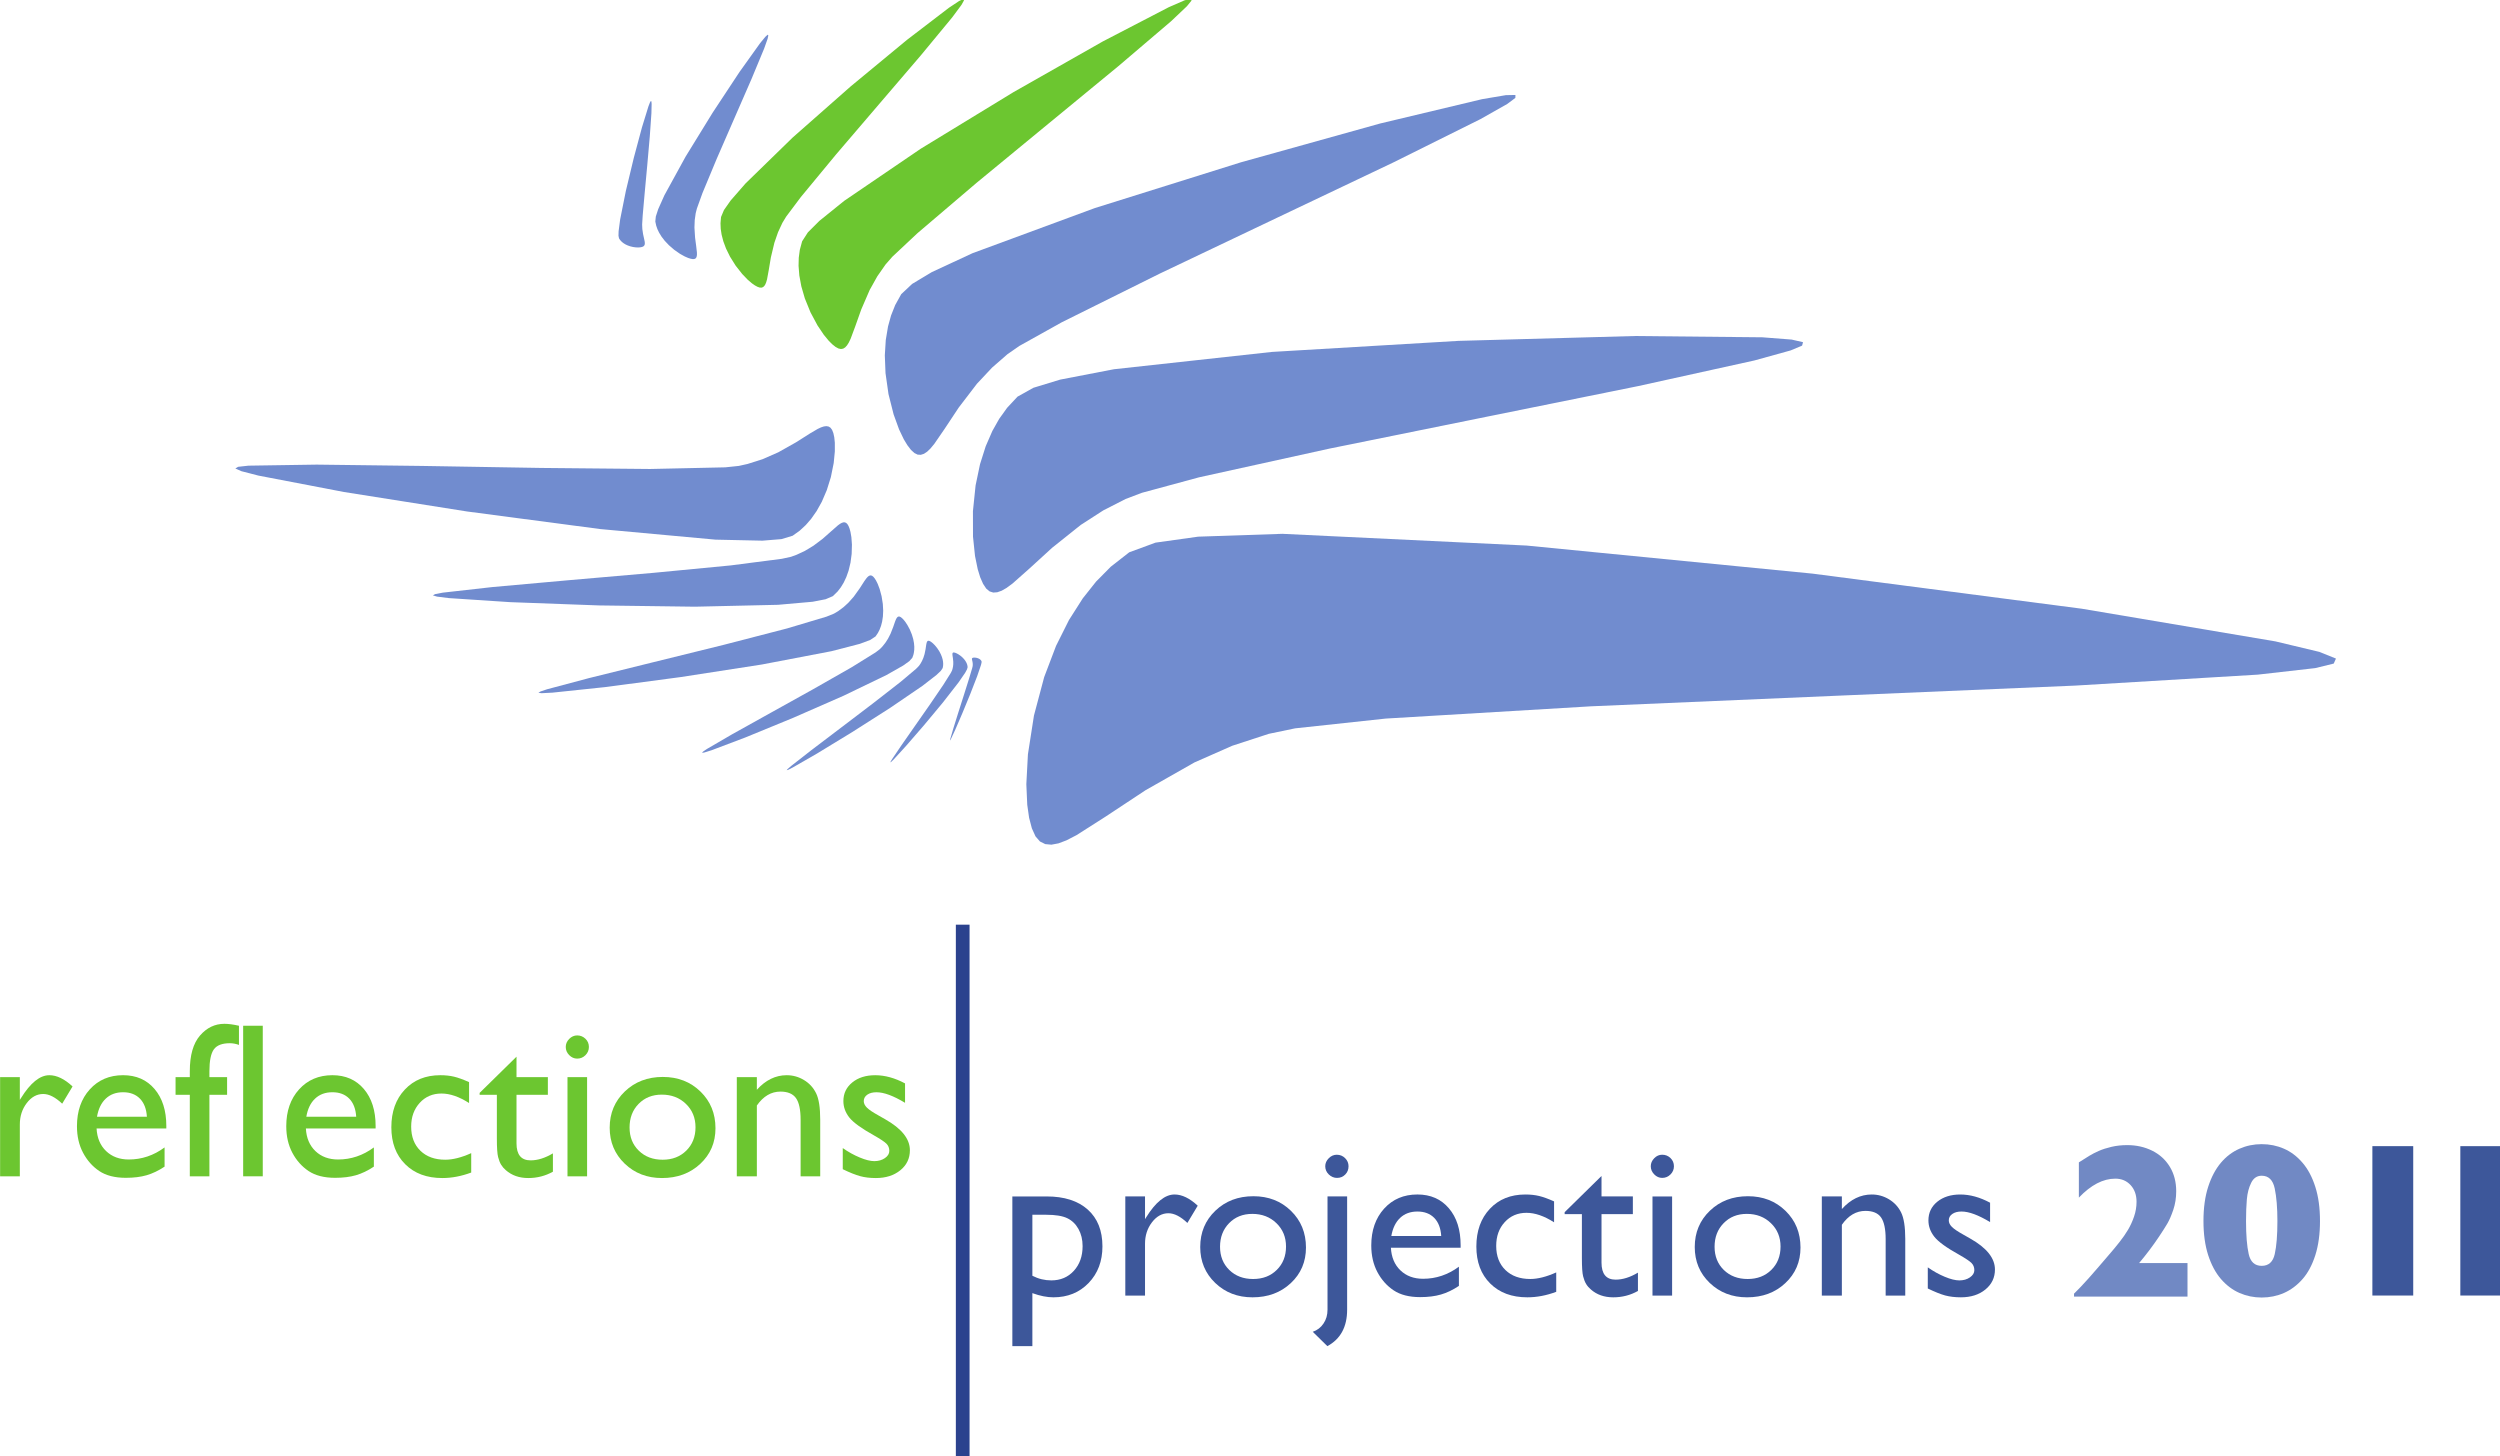 <?xml version="1.0" encoding="UTF-8" standalone="no"?>
<!-- Created with Inkscape (http://www.inkscape.org/) -->

<svg
   xmlns:dc="http://purl.org/dc/elements/1.1/"
   xmlns:cc="http://creativecommons.org/ns#"
   xmlns:rdf="http://www.w3.org/1999/02/22-rdf-syntax-ns#"
   xmlns:svg="http://www.w3.org/2000/svg"
   xmlns="http://www.w3.org/2000/svg"
   xmlns:sodipodi="http://sodipodi.sourceforge.net/DTD/sodipodi-0.dtd"
   xmlns:inkscape="http://www.inkscape.org/namespaces/inkscape"
   width="466.456"
   height="271.725"
   id="svg3458"
   version="1.1"
   inkscape:version="0.48.1 r9760"
   sodipodi:docname="reflections-projections-2011.svg">
  <defs
     id="defs3460" />
  <sodipodi:namedview
     id="base"
     pagecolor="#ffffff"
     bordercolor="#666666"
     borderopacity="1.0"
     inkscape:pageopacity="0.0"
     inkscape:pageshadow="2"
     inkscape:zoom="0.98994949"
     inkscape:cx="367.77158"
     inkscape:cy="12.218762"
     inkscape:document-units="px"
     inkscape:current-layer="layer1"
     showgrid="false"
     fit-margin-top="0"
     fit-margin-left="0"
     fit-margin-right="0"
     fit-margin-bottom="0"
     inkscape:window-width="1440"
     inkscape:window-height="840"
     inkscape:window-x="0"
     inkscape:window-y="32"
     inkscape:window-maximized="1" />
  <g
     inkscape:label="Layer 1"
     inkscape:groupmode="layer"
     id="layer1"
     transform="translate(283.96,-461.784)">
    <g
       id="g5213"
       transform="matrix(0.506,0,0,-0.506,-506.825,1917.386)">
      <g
         id="g14"
         transform="matrix(1.916,0,0,1.916,802.393,2632.832)">
        <path
           d="m 0,0 -0.004,-0.241 -0.113,-0.471 -0.733,-2.156 -1.322,-3.406 -1.517,-3.688 -1.37,-3.182 -0.871,-1.877 -0.121,-0.199 -0.019,0.053 0.06,0.281 0.567,1.944 0.949,3.037 1.09,3.42 0.976,3.097 0.615,2.055 0.086,0.354 0.02,0.158 0.01,0.269 -0.018,0.247 -0.051,0.298 -0.06,0.256 -0.024,0.127 -0.005,0.061 10e-4,0.052 0.01,0.047 0.02,0.045 0.031,0.035 0.043,0.033 0.059,0.026 0.072,0.017 0.09,0.016 L -1.4,0.716 -1.229,0.708 -1.025,0.681 -0.824,0.632 -0.641,0.565 -0.49,0.496 -0.363,0.418 -0.26,0.339 -0.168,0.249 -0.086,0.151 0,0 z"
           style="fill:#718ccf;fill-opacity:1;fill-rule:nonzero;stroke:none"
           id="path16"
           inkscape:connector-curvature="0" />
      </g>
      <g
         id="g18"
         transform="matrix(1.916,0,0,1.916,732.72,2679.134)">
        <path
           d="m 0,0 -2.158,-0.651 -3.651,-0.297 -9.024,0.196 -22.204,2.037 -25.594,3.38 -23.692,3.749 -16.49,3.162 -3.27,0.844 -1.166,0.521 0.528,0.323 2,0.222 13.132,0.202 20.292,-0.254 22.902,-0.386 20.965,-0.202 14.474,0.318 2.598,0.274 1.682,0.375 2.889,0.916 3.029,1.33 3.41,1.92 2.723,1.726 1.453,0.852 0.635,0.297 0.555,0.181 0.488,0.058 L 6.934,21.014 7.295,20.782 7.6,20.364 7.84,19.743 8.014,18.945 8.121,17.905 8.123,16.236 7.906,14.005 7.361,11.297 6.576,8.781 5.617,6.543 4.619,4.755 3.559,3.243 2.521,2.051 1.371,0.984 0,0 z"
           style="fill:#718ccf;fill-opacity:1;fill-rule:nonzero;stroke:none"
           id="path20"
           inkscape:connector-curvature="0" />
      </g>
      <g
         id="g22"
         transform="matrix(1.916,0,0,1.916,747.557,2656.865)">
        <path
           d="m 0,0 -1.393,-0.596 -2.498,-0.484 -6.666,-0.589 -15.967,-0.364 -18.461,0.244 -17.084,0.629 -11.828,0.781 -2.277,0.285 -0.804,0.239 0.419,0.238 1.476,0.285 9.541,1.076 14.631,1.315 16.405,1.427 14.862,1.428 9.83,1.272 1.759,0.384 1.065,0.387 1.582,0.737 1.672,1.008 1.785,1.343 1.685,1.489 1.241,1.089 0.406,0.293 0.334,0.185 0.305,0.097 0.281,0 L 2.557,14.094 2.795,13.861 3.016,13.494 3.211,13.002 3.391,12.35 3.564,11.343 3.668,9.912 3.617,8.129 3.393,6.441 3.023,4.904 2.584,3.662 2.078,2.592 1.535,1.701 0.912,0.895 0,0 z"
           style="fill:#718ccf;fill-opacity:1;fill-rule:nonzero;stroke:none"
           id="path24"
           inkscape:connector-curvature="0" />
      </g>
      <g
         id="g26"
         transform="matrix(1.916,0,0,1.916,763.281,2641.994)">
        <path
           d="m 0,0 -1.033,-0.678 -1.992,-0.744 -5.467,-1.415 -13.38,-2.559 -15.627,-2.42 -14.546,-1.93 -10.135,-1.067 -2.072,-0.106 -0.625,0.075 0.399,0.254 1.28,0.43 8.073,2.15 12.25,3.028 13.63,3.363 12.218,3.162 7.584,2.266 1.447,0.586 0.807,0.48 1.039,0.771 0.966,0.889 0.996,1.125 1.163,1.624 0.873,1.359 0.379,0.525 0.228,0.262 0.221,0.191 0.219,0.108 0.222,0.021 0.229,-0.078 0.244,-0.193 0.252,-0.307 L 0.1,10.768 0.424,10.115 0.799,9.127 1.17,7.749 1.408,6.25 1.477,4.957 1.424,3.838 1.273,2.854 1.061,2.033 0.768,1.271 0.461,0.674 0,0 z"
           style="fill:#718ccf;fill-opacity:1;fill-rule:nonzero;stroke:none"
           id="path28"
           inkscape:connector-curvature="0" />
      </g>
      <g
         id="g30"
         transform="matrix(1.916,0,0,1.916,776.854,2634.136)">
        <path
           d="m 0,0 -0.568,-0.643 -1.184,-0.847 -3.211,-1.826 -8.246,-3.981 -9.762,-4.277 -9.176,-3.768 -6.488,-2.455 -1.416,-0.441 -0.424,-0.051 0.213,0.242 0.75,0.508 4.836,2.818 7.389,4.114 8.238,4.578 7.377,4.207 4.567,2.833 0.851,0.649 0.463,0.471 0.592,0.736 0.523,0.811 0.483,0.943 0.515,1.309 0.371,1.074 0.174,0.42 0.115,0.211 0.123,0.16 0.137,0.106 0.153,0.044 L -2.432,7.924 -2.229,7.822 -2,7.646 -1.75,7.401 -1.402,6.982 -0.969,6.339 -0.48,5.434 -0.09,4.48 0.172,3.604 0.32,2.82 0.381,2.121 0.369,1.52 0.293,0.944 0.199,0.543 0,0 z"
           style="fill:#718ccf;fill-opacity:1;fill-rule:nonzero;stroke:none"
           id="path32"
           inkscape:connector-curvature="0" />
      </g>
      <g
         id="g34"
         transform="matrix(1.916,0,0,1.916,788.05,2630.349)">
        <path
           d="m 0,0 -0.357,-0.539 -0.829,-0.787 -2.701,-2.097 -6.232,-4.251 -7.299,-4.654 -6.777,-4.131 -4.666,-2.683 -0.868,-0.44 -0.292,-0.084 0.181,0.232 0.723,0.624 3.836,2.997 5.648,4.286 6.158,4.681 5.366,4.178 2.98,2.508 0.559,0.572 0.273,0.385 0.32,0.568 0.262,0.602 0.229,0.726 0.191,0.932 0.119,0.813 0.071,0.353 0.048,0.166 0.063,0.133 0.078,0.094 0.098,0.056 0.119,0.01 0.152,-0.039 0.18,-0.087 0.203,-0.136 0.285,-0.231 0.375,-0.376 0.451,-0.553 0.401,-0.605 0.3,-0.578 L -0.141,2.117 -0.002,1.629 0.07,1.215 0.098,0.801 0.076,0.408 0,0 z"
           style="fill:#718ccf;fill-opacity:1;fill-rule:nonzero;stroke:none"
           id="path36"
           inkscape:connector-curvature="0" />
      </g>
      <g
         id="g38"
         transform="matrix(1.916,0,0,1.916,797.244,2630.656)">
        <path
           d="m 0,0 -0.119,-0.414 -0.36,-0.665 -1.267,-1.845 -3.047,-3.913 -3.639,-4.37 -3.42,-3.943 -2.39,-2.616 -0.459,-0.443 -0.17,-0.117 0.064,0.178 0.287,0.48 1.749,2.589 2.644,3.79 2.91,4.17 2.537,3.727 1.444,2.294 0.236,0.471 0.094,0.301 0.095,0.442 0.047,0.449 0,0.505 -0.066,0.662 -0.078,0.53 -0.018,0.214 0.002,0.113 0.016,0.095 0.035,0.07 0.057,0.051 0.078,0.029 0.109,0 0.135,-0.026 0.158,-0.047 0.24,-0.103 L -1.771,2.479 -1.373,2.206 -1.006,1.893 -0.705,1.578 -0.477,1.283 -0.301,1 -0.174,0.744 -0.082,0.48 -0.033,0.279 0,0 z"
           style="fill:#718ccf;fill-opacity:1;fill-rule:nonzero;stroke:none"
           id="path40"
           inkscape:connector-curvature="0" />
      </g>
      <g
         id="g42"
         transform="matrix(1.916,0,0,1.916,668.699,2788.795)">
        <path
           d="m 0,0 -0.102,0.502 0.026,0.88 0.296,2.257 1.099,5.494 1.523,6.345 1.572,5.867 1.25,4.058 0.287,0.74 0.186,0.308 L 6.234,26.34 6.278,25.86 6.236,24.074 5.924,19.617 5.439,14.106 4.935,8.664 4.559,4.406 4.451,2.666 4.488,1.797 4.627,0.84 4.801,0.045 4.936,-0.594 4.965,-0.838 4.967,-0.996 4.953,-1.14 4.916,-1.269 4.855,-1.381 4.77,-1.48 4.651,-1.565 4.494,-1.635 4.297,-1.689 4.054,-1.73 3.705,-1.754 3.244,-1.738 2.703,-1.666 2.158,-1.535 1.66,-1.36 1.264,-1.174 0.912,-0.961 0.633,-0.75 0.387,-0.519 0.188,-0.285 0,0 z"
           style="fill:#718ccf;fill-opacity:1;fill-rule:nonzero;stroke:none"
           id="path44"
           inkscape:connector-curvature="0" />
      </g>
      <g
         id="g46"
         transform="matrix(1.916,0,0,1.916,856.84,2673.031)">
        <path
           d="m 0,0 5.061,1.859 8.205,1.149 16.203,0.547 47.017,-2.259 55.024,-5.403 51.779,-6.747 37.289,-6.291 8.467,-2.023 3.193,-1.287 -0.431,-0.963 -3.565,-0.871 -11.049,-1.256 -35.162,-2.111 -45.859,-1.951 -47.307,-2.034 -39.504,-2.36 -17.429,-1.879 -5.08,-1.058 -7.03,-2.296 -7.265,-3.205 -9.426,-5.354 -7.719,-5.099 -5.555,-3.542 -1.959,-1.011 -1.523,-0.573 -1.354,-0.252 -1.185,0.108 -1.02,0.508 -0.857,0.984 -0.699,1.541 -0.533,2.037 -0.356,2.497 -0.176,3.966 0.305,5.748 1.162,7.467 1.967,7.393 2.283,6.008 2.49,4.98 2.655,4.166 2.552,3.219 2.84,2.874 L 0,0 z"
           style="fill:#718ccf;fill-opacity:1;fill-rule:nonzero;stroke:none"
           id="path48"
           inkscape:connector-curvature="0" />
      </g>
      <g
         id="g50"
         transform="matrix(1.916,0,0,1.916,815.64,2730.419)">
        <path
           d="m 0,0 3.059,1.709 5.152,1.572 10.346,1.996 30.416,3.333 35.873,2.126 33.925,0.934 24.583,-0.246 5.64,-0.439 2.182,-0.502 -0.18,-0.662 -2.199,-0.922 -6.965,-1.929 -22.359,-4.931 -29.244,-5.916 -30.165,-6.115 -25.121,-5.531 -11,-2.979 -3.152,-1.198 -4.279,-2.187 -4.338,-2.799 -5.508,-4.396 -4.437,-4.056 -3.206,-2.84 -1.154,-0.846 -0.92,-0.525 -0.845,-0.297 -0.77,-0.055 -0.707,0.223 -0.652,0.546 -0.606,0.92 -0.549,1.252 -0.48,1.567 -0.518,2.527 -0.388,3.721 -0.012,4.914 0.51,4.945 0.855,4.09 1.092,3.449 1.281,2.945 1.311,2.327 1.531,2.133 L 0,0 z"
           style="fill:#718ccf;fill-opacity:1;fill-rule:nonzero;stroke:none"
           id="path52"
           inkscape:connector-curvature="0" />
      </g>
      <g
         id="g54"
         transform="matrix(1.916,0,0,1.916,772.767,2768.218)">
        <path
           d="m 0,0 2.096,1.968 3.785,2.273 7.838,3.641 23.539,8.684 28.119,8.809 26.811,7.473 19.605,4.679 4.576,0.771 1.834,0.034 -0.012,-0.562 -1.566,-1.17 -5.16,-2.918 L 94.654,25.323 72.561,14.814 49.773,3.965 30.883,-5.42 l -8.16,-4.551 -2.272,-1.578 -2.971,-2.59 -2.896,-3.086 -3.512,-4.589 -2.724,-4.11 -1.987,-2.892 -0.752,-0.905 -0.627,-0.599 -0.613,-0.405 -0.603,-0.194 -0.606,0.034 -0.627,0.308 -0.664,0.608 -0.683,0.888 -0.696,1.151 -0.912,1.909 -1.047,2.885 -0.986,3.906 -0.572,4.037 -0.133,3.422 0.185,2.962 0.434,2.598 0.582,2.109 L -1.164,-2.1 0,0 z"
           style="fill:#718ccf;fill-opacity:1;fill-rule:nonzero;stroke:none"
           id="path56"
           inkscape:connector-curvature="0" />
      </g>
      <g
         id="g58"
         transform="matrix(1.916,0,0,1.916,736.222,2787.706)">
        <path
           d="m 0,0 1.104,1.715 2.218,2.217 4.774,3.853 14.724,10.028 17.86,10.896 17.185,9.754 12.703,6.592 3.02,1.316 1.258,0.338 0.09,-0.39 L 74.057,45.244 71.004,42.35 60.855,33.703 47.441,22.67 33.605,11.28 l -11.4,-9.71 -4.84,-4.537 -1.295,-1.476 -1.601,-2.295 -1.465,-2.624 -1.629,-3.765 -1.172,-3.3 -0.871,-2.334 -0.363,-0.752 -0.33,-0.52 -0.352,-0.385 -0.383,-0.237 -0.424,-0.079 -0.484,0.103 -0.562,0.305 -0.623,0.496 -0.676,0.673 -0.957,1.157 -1.217,1.808 -1.35,2.522 -1.09,2.682 -0.677,2.336 -0.381,2.072 -0.149,1.863 0.04,1.555 0.203,1.516 L 0,0 z"
           style="fill:#6cc630;fill-opacity:1;fill-rule:nonzero;stroke:none"
           id="path60"
           inkscape:connector-curvature="0" />
      </g>
      <g
         id="g62"
         transform="matrix(1.916,0,0,1.916,706.322,2796.667)">
        <path
           d="m 0,0 0.561,1.338 1.28,1.826 2.867,3.288 9.074,8.84 11.162,9.837 10.83,8.953 8.082,6.185 1.953,1.295 0.838,0.391 0.109,-0.263 -0.48,-0.86 -1.781,-2.405 -6.037,-7.308 -8.034,-9.384 -8.281,-9.683 -6.785,-8.208 -2.83,-3.775 -0.725,-1.194 -0.838,-1.806 -0.701,-2.018 -0.679,-2.837 -0.412,-2.456 -0.321,-1.742 -0.163,-0.572 -0.166,-0.404 -0.198,-0.312 -0.239,-0.214 -0.287,-0.109 -0.352,0.013 -0.431,0.146 -0.498,0.269 -0.557,0.387 -0.815,0.693 -1.074,1.115 -1.256,1.599 -1.093,1.745 -0.764,1.552 -0.523,1.404 -0.332,1.286 -0.167,1.094 -0.044,1.086 L 0,0 z"
           style="fill:#6cc630;fill-opacity:1;fill-rule:nonzero;stroke:none"
           id="path64"
           inkscape:connector-curvature="0" />
      </g>
      <g
         id="g66"
         transform="matrix(1.916,0,0,1.916,682.085,2795.007)">
        <path
           d="m 0,0 0.098,0.965 0.461,1.418 1.191,2.666 4.074,7.427 5.215,8.475 5.176,7.842 3.961,5.537 0.994,1.209 0.461,0.416 0.121,-0.146 -0.14,-0.645 -0.67,-1.888 L 18.511,27.422 15.209,19.851 11.805,12.037 9.069,5.461 8,2.492 7.77,1.588 7.586,0.27 7.531,-1.158 7.653,-3.105 7.869,-4.756 8.004,-5.936 8.014,-6.332 7.985,-6.623 7.92,-6.861 7.809,-7.045 7.646,-7.17 7.418,-7.231 7.115,-7.224 6.744,-7.148 6.312,-7.01 5.656,-6.725 4.75,-6.222 l -1.115,0.779 -1.041,0.9 -0.792,0.844 -0.61,0.796 -0.464,0.757 -0.32,0.667 -0.24,0.686 L 0,0 z"
           style="fill:#718ccf;fill-opacity:1;fill-rule:nonzero;stroke:none"
           id="path68"
           inkscape:connector-curvature="0" />
      </g>
    </g>
    <g
       id="g3169"
       transform="matrix(0.516,0,0,0.516,-328.168,409.28)">
      <path
         d="m 92.845,491.242 0,8.225 0.397,-0.622 c 3.432,-5.534 6.85,-8.304 10.275,-8.304 2.684,0 5.475,1.355 8.39,4.06 l -3.742,6.235 c -2.479,-2.341 -4.761,-3.504 -6.87,-3.504 -2.288,0 -4.265,1.084 -5.937,3.266 -1.673,2.182 -2.513,4.774 -2.513,7.756 l 0,18.745 -7.134,0 0,-35.856 7.134,0 z"
         style="fill:#6cc630;fill-opacity:1;fill-rule:nonzero;stroke:none"
         id="path282"
         inkscape:connector-curvature="0" />
      <path
         d="m 120.745,505.554 18.044,0 c -0.172,-2.836 -1.025,-5.025 -2.532,-6.552 -1.508,-1.534 -3.531,-2.301 -6.076,-2.301 -2.546,0 -4.628,0.767 -6.255,2.301 -1.627,1.527 -2.684,3.716 -3.18,6.552 m 25.066,4.245 -25.218,0 c 0.185,3.432 1.336,6.156 3.451,8.179 2.122,2.03 4.846,3.041 8.199,3.041 4.675,0 8.999,-1.448 12.939,-4.364 l 0,6.942 c -2.175,1.455 -4.344,2.486 -6.486,3.114 -2.149,0.622 -4.655,0.932 -7.544,0.932 -3.947,0 -7.147,-0.82 -9.587,-2.453 -2.44,-1.64 -4.39,-3.835 -5.858,-6.605 -1.474,-2.77 -2.208,-5.971 -2.208,-9.6 0,-5.461 1.547,-9.905 4.635,-13.316 3.094,-3.418 7.114,-5.131 12.047,-5.131 4.754,0 8.549,1.666 11.379,4.992 2.83,3.326 4.251,7.782 4.251,13.369 l 0,0.899 z"
         style="fill:#6cc630;fill-opacity:1;fill-rule:nonzero;stroke:none"
         id="path286"
         inkscape:connector-curvature="0" />
      <path
         d="m 154.308,491.242 0,-2.142 c 0,-5.766 1.223,-10.063 3.683,-12.9 2.453,-2.836 5.395,-4.245 8.833,-4.245 1.474,0 3.227,0.238 5.256,0.701 l 0,6.929 c -1.137,-0.41 -2.235,-0.615 -3.286,-0.615 -2.777,0 -4.708,0.741 -5.785,2.215 -1.071,1.488 -1.613,4.126 -1.613,7.914 l 0,2.142 6.394,0 0,6.387 -6.394,0 0,29.469 -7.088,0 0,-29.469 -5.151,0 0,-6.387 5.151,0 z"
         style="fill:#6cc630;fill-opacity:1;fill-rule:nonzero;stroke:none"
         id="path290"
         inkscape:connector-curvature="0" />
      <path
         inkscape:connector-curvature="0"
         id="path292"
         style="fill:#6cc630;fill-opacity:1;fill-rule:nonzero;stroke:none"
         d="m 173.599,472.654 7.088,0 0,54.442 -7.088,0 0,-54.442 z" />
      <path
         d="m 196.439,505.554 18.037,0 c -0.179,-2.836 -1.025,-5.025 -2.526,-6.552 -1.508,-1.534 -3.537,-2.301 -6.076,-2.301 -2.559,0 -4.635,0.767 -6.261,2.301 -1.633,1.527 -2.691,3.716 -3.174,6.552 m 25.059,4.245 -25.218,0 c 0.179,3.432 1.336,6.156 3.445,8.179 2.116,2.03 4.86,3.041 8.205,3.041 4.675,0 8.992,-1.448 12.933,-4.364 l 0,6.942 c -2.175,1.455 -4.331,2.486 -6.48,3.114 -2.136,0.622 -4.661,0.932 -7.544,0.932 -3.947,0 -7.134,-0.82 -9.587,-2.453 -2.44,-1.64 -4.397,-3.835 -5.865,-6.605 -1.468,-2.77 -2.202,-5.971 -2.202,-9.6 0,-5.461 1.547,-9.905 4.635,-13.316 3.094,-3.418 7.114,-5.131 12.053,-5.131 4.747,0 8.543,1.666 11.379,4.992 2.823,3.326 4.245,7.782 4.245,13.369 l 0,0.899 z"
         style="fill:#6cc630;fill-opacity:1;fill-rule:nonzero;stroke:none"
         id="path296"
         inkscape:connector-curvature="0" />
      <path
         d="m 256.062,518.719 0,7.022 c -3.557,1.322 -7.035,1.984 -10.44,1.984 -5.613,0 -10.09,-1.66 -13.422,-4.992 -3.346,-3.319 -5.018,-7.776 -5.018,-13.363 0,-5.64 1.627,-10.189 4.88,-13.64 3.24,-3.458 7.518,-5.19 12.82,-5.19 1.845,0 3.498,0.179 4.966,0.529 1.468,0.35 3.286,1.012 5.435,1.97 l 0,7.557 c -3.584,-2.281 -6.903,-3.432 -9.971,-3.432 -3.194,0 -5.825,1.131 -7.868,3.372 -2.056,2.255 -3.094,5.111 -3.094,8.595 0,3.663 1.117,6.572 3.346,8.734 2.215,2.149 5.21,3.233 8.972,3.233 2.731,0 5.865,-0.787 9.395,-2.38"
         style="fill:#6cc630;fill-opacity:1;fill-rule:nonzero;stroke:none"
         id="path300"
         inkscape:connector-curvature="0" />
      <path
         d="m 259.103,496.934 13.336,-13.091 0,7.399 11.339,0 0,6.387 -11.339,0 0,17.554 c 0,4.099 1.693,6.149 5.104,6.149 2.539,0 5.23,-0.84 8.06,-2.532 l 0,6.632 c -2.724,1.527 -5.699,2.294 -8.926,2.294 -3.24,0 -5.944,-0.952 -8.1,-2.843 -0.674,-0.575 -1.236,-1.217 -1.673,-1.931 -0.45,-0.714 -0.813,-1.646 -1.117,-2.81 -0.298,-1.157 -0.45,-3.359 -0.45,-6.605 l 0,-15.908 -6.235,0 0,-0.694 z"
         style="fill:#6cc630;fill-opacity:1;fill-rule:nonzero;stroke:none"
         id="path304"
         inkscape:connector-curvature="0" />
      <path
         inkscape:connector-curvature="0"
         id="path306"
         style="fill:#6cc630;fill-opacity:1;fill-rule:nonzero;stroke:none"
         d="m 290.874,491.24 7.088,0 0,35.856 -7.088,0 0,-35.856 z m 3.504,-15.088 c 1.164,0 2.162,0.417 3.002,1.223 0.826,0.8 1.236,1.785 1.236,2.955 0,1.144 -0.41,2.136 -1.236,2.962 -0.84,0.84 -1.838,1.25 -3.002,1.25 -1.091,0 -2.056,-0.423 -2.889,-1.27 -0.833,-0.846 -1.243,-1.818 -1.243,-2.942 0,-1.091 0.41,-2.056 1.243,-2.909 0.833,-0.833 1.798,-1.27 2.889,-1.27" />
      <path
         d="m 324.97,497.563 c -3.405,0 -6.195,1.111 -8.384,3.346 -2.182,2.235 -3.266,5.078 -3.266,8.536 0,3.432 1.117,6.235 3.352,8.397 2.228,2.175 5.104,3.26 8.615,3.26 3.484,0 6.328,-1.098 8.549,-3.293 2.222,-2.202 3.332,-5.012 3.332,-8.437 0,-3.405 -1.15,-6.228 -3.471,-8.463 -2.308,-2.235 -5.223,-3.346 -8.728,-3.346 m 0.383,-6.394 c 5.461,0 9.991,1.752 13.607,5.283 3.617,3.511 5.428,7.941 5.428,13.263 0,5.177 -1.838,9.468 -5.508,12.886 -3.656,3.412 -8.271,5.124 -13.839,5.124 -5.375,0 -9.865,-1.739 -13.482,-5.21 -3.603,-3.465 -5.422,-7.795 -5.422,-12.986 0,-5.256 1.838,-9.627 5.488,-13.125 3.65,-3.491 8.225,-5.237 13.726,-5.237"
         style="fill:#6cc630;fill-opacity:1;fill-rule:nonzero;stroke:none"
         id="path310"
         inkscape:connector-curvature="0" />
      <path
         d="m 359.346,491.242 0,4.562 c 3.167,-3.504 6.764,-5.263 10.791,-5.263 2.241,0 4.318,0.582 6.235,1.739 1.931,1.157 3.385,2.737 4.384,4.754 1.005,2.01 1.501,5.204 1.501,9.567 l 0,20.497 -7.088,0 0,-20.417 c 0,-3.67 -0.555,-6.288 -1.673,-7.855 -1.117,-1.567 -2.989,-2.36 -5.613,-2.36 -3.352,0 -6.195,1.679 -8.536,5.025 l 0,25.608 -7.253,0 0,-35.856 7.253,0 z"
         style="fill:#6cc630;fill-opacity:1;fill-rule:nonzero;stroke:none"
         id="path314"
         inkscape:connector-curvature="0" />
      <path
         d="m 390.411,524.527 0,-7.637 c 1.997,1.402 4.046,2.539 6.142,3.405 2.089,0.873 3.848,1.316 5.276,1.316 1.474,0 2.757,-0.37 3.815,-1.091 1.065,-0.734 1.6,-1.6 1.6,-2.612 0,-1.045 -0.35,-1.911 -1.031,-2.598 -0.688,-0.688 -2.175,-1.679 -4.463,-2.982 -4.575,-2.546 -7.571,-4.714 -8.992,-6.526 -1.408,-1.812 -2.122,-3.775 -2.122,-5.904 0,-2.757 1.078,-5.005 3.22,-6.744 2.142,-1.746 4.913,-2.612 8.285,-2.612 3.504,0 7.108,0.992 10.791,2.962 l 0,7.015 c -4.205,-2.539 -7.65,-3.815 -10.321,-3.815 -1.382,0 -2.486,0.284 -3.326,0.873 -0.846,0.588 -1.283,1.362 -1.283,2.327 0,0.826 0.39,1.62 1.15,2.374 0.767,0.76 2.116,1.666 4.04,2.731 l 2.526,1.441 c 5.984,3.379 8.966,7.121 8.966,11.22 0,2.936 -1.137,5.349 -3.445,7.233 -2.308,1.878 -5.256,2.823 -8.86,2.823 -2.136,0 -4.04,-0.231 -5.693,-0.688 -1.666,-0.45 -3.756,-1.289 -6.275,-2.513"
         style="fill:#6cc630;fill-opacity:1;fill-rule:nonzero;stroke:none"
         id="path318"
         inkscape:connector-curvature="0" />
      <path
         d="m 433.781,436.107 0,192.511"
         style="fill:#231f20;fill-opacity:1;fill-rule:nonzero;stroke:#2b428e;stroke-width:4.959;stroke-linecap:butt;stroke-linejoin:miter;stroke-miterlimit:4;stroke-opacity:1;stroke-dasharray:none"
         id="path322"
         inkscape:connector-curvature="0" />
      <path
         d="m 463.999,541.002 -5.025,0 0,22.057 c 2.182,1.124 4.463,1.673 6.843,1.673 3.326,0 6.037,-1.144 8.152,-3.458 2.116,-2.321 3.167,-5.296 3.167,-8.933 0,-2.334 -0.496,-4.403 -1.494,-6.195 -1.005,-1.792 -2.36,-3.094 -4.08,-3.914 -1.732,-0.82 -4.245,-1.23 -7.564,-1.23 m -12.265,47.513 0,-54.138 12.41,0 c 6.361,0 11.306,1.58 14.857,4.747 3.544,3.174 5.309,7.61 5.309,13.303 0,5.375 -1.666,9.786 -5.005,13.25 -3.326,3.451 -7.577,5.177 -12.741,5.177 -2.281,0 -4.813,-0.502 -7.59,-1.514 l 0,19.174 -7.24,0 z"
         style="fill:#3d579a;fill-opacity:1;fill-rule:nonzero;stroke:none"
         id="path326"
         inkscape:connector-curvature="0" />
      <path
         d="m 499.706,534.374 0,8.225 0.39,-0.628 c 3.425,-5.528 6.856,-8.298 10.281,-8.298 2.691,0 5.475,1.355 8.384,4.053 l -3.736,6.235 c -2.473,-2.341 -4.754,-3.504 -6.863,-3.504 -2.281,0 -4.265,1.084 -5.944,3.273 -1.673,2.189 -2.513,4.774 -2.513,7.749 l 0,18.758 -7.128,0 0,-35.863 7.128,0 z"
         style="fill:#3d579a;fill-opacity:1;fill-rule:nonzero;stroke:none"
         id="path330"
         inkscape:connector-curvature="0" />
      <path
         d="m 538.499,540.686 c -3.425,0 -6.209,1.117 -8.397,3.359 -2.175,2.235 -3.273,5.078 -3.273,8.529 0,3.432 1.124,6.228 3.359,8.404 2.228,2.169 5.104,3.253 8.609,3.253 3.484,0 6.341,-1.091 8.556,-3.293 2.228,-2.195 3.339,-5.005 3.339,-8.437 0,-3.405 -1.157,-6.222 -3.471,-8.457 -2.314,-2.241 -5.223,-3.359 -8.721,-3.359 m 0.383,-6.387 c 5.455,0 9.984,1.759 13.594,5.283 3.61,3.518 5.428,7.947 5.428,13.27 0,5.17 -1.838,9.468 -5.494,12.88 -3.676,3.425 -8.271,5.124 -13.845,5.124 -5.382,0 -9.871,-1.739 -13.482,-5.204 -3.61,-3.471 -5.415,-7.795 -5.415,-12.992 0,-5.256 1.825,-9.627 5.468,-13.118 3.656,-3.498 8.238,-5.243 13.746,-5.243"
         style="fill:#3d579a;fill-opacity:1;fill-rule:nonzero;stroke:none"
         id="path334"
         inkscape:connector-curvature="0" />
      <path
         d="m 569.046,519.297 c 1.17,0 2.169,0.41 3.002,1.223 0.826,0.813 1.25,1.798 1.25,2.942 0,1.203 -0.397,2.189 -1.197,2.995 -0.787,0.813 -1.785,1.217 -2.975,1.217 -1.111,0 -2.109,-0.417 -2.969,-1.25 -0.853,-0.826 -1.283,-1.818 -1.283,-2.962 0,-1.091 0.423,-2.05 1.276,-2.903 0.833,-0.846 1.812,-1.263 2.896,-1.263 m -3.352,15.075 7.095,0 0,40.967 c 0,6.202 -2.387,10.599 -7.147,13.171 l -5.283,-5.19 c 1.633,-0.562 2.942,-1.567 3.888,-2.995 0.972,-1.428 1.448,-3.088 1.448,-4.985 l 0,-40.967 z"
         style="fill:#3d579a;fill-opacity:1;fill-rule:nonzero;stroke:none"
         id="path338"
         inkscape:connector-curvature="0" />
      <path
         d="m 588.766,548.679 18.044,0 c -0.179,-2.836 -1.025,-5.012 -2.526,-6.546 -1.514,-1.534 -3.537,-2.301 -6.083,-2.301 -2.546,0 -4.635,0.767 -6.255,2.301 -1.62,1.534 -2.678,3.709 -3.18,6.546 m 25.059,4.245 -25.211,0 c 0.185,3.432 1.329,6.162 3.445,8.185 2.116,2.03 4.846,3.041 8.205,3.041 4.675,0 8.992,-1.455 12.939,-4.364 l 0,6.936 c -2.175,1.455 -4.344,2.499 -6.486,3.114 -2.136,0.628 -4.655,0.945 -7.544,0.945 -3.947,0 -7.147,-0.82 -9.587,-2.46 -2.44,-1.633 -4.397,-3.841 -5.865,-6.605 -1.461,-2.764 -2.208,-5.971 -2.208,-9.607 0,-5.461 1.554,-9.898 4.642,-13.316 3.088,-3.412 7.108,-5.124 12.047,-5.124 4.754,0 8.543,1.666 11.372,4.992 2.843,3.326 4.251,7.782 4.251,13.369 l 0,0.893 z"
         style="fill:#3d579a;fill-opacity:1;fill-rule:nonzero;stroke:none"
         id="path342"
         inkscape:connector-curvature="0" />
      <path
         d="m 648.395,561.848 0,7.022 c -3.557,1.329 -7.028,1.984 -10.447,1.984 -5.607,0 -10.076,-1.66 -13.422,-4.992 -3.346,-3.326 -5.012,-7.776 -5.012,-13.363 0,-5.64 1.627,-10.189 4.88,-13.647 3.24,-3.451 7.524,-5.177 12.82,-5.177 1.845,0 3.504,0.179 4.966,0.529 1.468,0.35 3.286,1.005 5.435,1.964 l 0,7.564 c -3.577,-2.288 -6.909,-3.432 -9.971,-3.432 -3.194,0 -5.825,1.124 -7.875,3.372 -2.063,2.241 -3.081,5.111 -3.081,8.595 0,3.663 1.117,6.566 3.339,8.728 2.222,2.155 5.217,3.233 8.979,3.233 2.731,0 5.858,-0.793 9.389,-2.38"
         style="fill:#3d579a;fill-opacity:1;fill-rule:nonzero;stroke:none"
         id="path346"
         inkscape:connector-curvature="0" />
      <path
         d="m 651.443,540.066 13.329,-13.091 0,7.399 11.333,0 0,6.4 -11.333,0 0,17.541 c 0,4.099 1.699,6.149 5.104,6.149 2.546,0 5.23,-0.84 8.066,-2.532 l 0,6.625 c -2.717,1.534 -5.706,2.301 -8.926,2.301 -3.253,0 -5.951,-0.946 -8.106,-2.85 -0.668,-0.569 -1.243,-1.217 -1.673,-1.924 -0.45,-0.714 -0.813,-1.653 -1.111,-2.803 -0.304,-1.157 -0.45,-3.359 -0.45,-6.612 l 0,-15.895 -6.235,0 0,-0.707 z"
         style="fill:#3d579a;fill-opacity:1;fill-rule:nonzero;stroke:none"
         id="path350"
         inkscape:connector-curvature="0" />
      <path
         inkscape:connector-curvature="0"
         id="path352"
         style="fill:#3d579a;fill-opacity:1;fill-rule:nonzero;stroke:none"
         d="m 683.202,534.376 7.095,0 0,35.863 -7.095,0 0,-35.863 z m 3.517,-15.082 c 1.164,0 2.162,0.397 2.995,1.203 0.833,0.807 1.243,1.798 1.243,2.969 0,1.144 -0.41,2.129 -1.243,2.955 -0.833,0.833 -1.831,1.25 -2.995,1.25 -1.091,0 -2.063,-0.416 -2.883,-1.27 -0.833,-0.84 -1.25,-1.825 -1.25,-2.936 0,-1.091 0.417,-2.056 1.25,-2.903 0.82,-0.853 1.792,-1.27 2.883,-1.27" />
      <path
         d="m 717.316,540.686 c -3.418,0 -6.202,1.117 -8.384,3.359 -2.195,2.235 -3.279,5.078 -3.279,8.529 0,3.432 1.124,6.228 3.352,8.404 2.241,2.169 5.111,3.253 8.615,3.253 3.478,0 6.334,-1.091 8.556,-3.293 2.228,-2.195 3.332,-5.005 3.332,-8.437 0,-3.405 -1.157,-6.222 -3.478,-8.457 -2.308,-2.241 -5.217,-3.359 -8.714,-3.359 m 0.383,-6.387 c 5.461,0 9.984,1.759 13.601,5.283 3.61,3.518 5.422,7.947 5.422,13.27 0,5.17 -1.838,9.468 -5.501,12.88 -3.656,3.425 -8.265,5.124 -13.832,5.124 -5.382,0 -9.871,-1.739 -13.488,-5.204 -3.61,-3.471 -5.415,-7.795 -5.415,-12.992 0,-5.256 1.831,-9.627 5.475,-13.118 3.65,-3.498 8.232,-5.243 13.739,-5.243"
         style="fill:#3d579a;fill-opacity:1;fill-rule:nonzero;stroke:none"
         id="path356"
         inkscape:connector-curvature="0" />
      <path
         d="m 751.68,534.374 0,4.562 c 3.174,-3.511 6.771,-5.263 10.804,-5.263 2.235,0 4.311,0.582 6.228,1.732 1.931,1.164 3.392,2.744 4.39,4.754 0.998,2.017 1.501,5.204 1.501,9.567 l 0,20.51 -7.088,0 0,-20.431 c 0,-3.656 -0.569,-6.275 -1.673,-7.855 -1.124,-1.567 -3.002,-2.347 -5.627,-2.347 -3.346,0 -6.195,1.666 -8.536,5.018 l 0,25.614 -7.247,0 0,-35.863 7.247,0 z"
         style="fill:#3d579a;fill-opacity:1;fill-rule:nonzero;stroke:none"
         id="path360"
         inkscape:connector-curvature="0" />
      <path
         d="m 782.75,567.66 0,-7.643 c 2.003,1.408 4.046,2.546 6.142,3.412 2.089,0.873 3.848,1.309 5.283,1.309 1.474,0 2.751,-0.364 3.808,-1.091 1.065,-0.727 1.6,-1.6 1.6,-2.612 0,-1.038 -0.344,-1.904 -1.025,-2.592 -0.694,-0.688 -2.182,-1.686 -4.463,-2.989 -4.582,-2.532 -7.577,-4.714 -8.992,-6.526 -1.415,-1.798 -2.122,-3.769 -2.122,-5.898 0,-2.757 1.071,-5.005 3.213,-6.751 2.142,-1.732 4.919,-2.605 8.285,-2.605 3.504,0 7.101,0.985 10.797,2.969 l 0,7.009 c -4.212,-2.546 -7.65,-3.822 -10.328,-3.822 -1.382,0 -2.486,0.291 -3.326,0.879 -0.853,0.588 -1.276,1.355 -1.276,2.321 0,0.833 0.383,1.633 1.15,2.387 0.76,0.754 2.116,1.66 4.033,2.724 l 2.532,1.441 c 5.977,3.372 8.972,7.114 8.972,11.22 0,2.942 -1.157,5.342 -3.458,7.227 -2.294,1.884 -5.256,2.823 -8.853,2.823 -2.142,0 -4.046,-0.231 -5.699,-0.674 -1.666,-0.456 -3.756,-1.303 -6.275,-2.519"
         style="fill:#3d579a;fill-opacity:1;fill-rule:nonzero;stroke:none"
         id="path364"
         inkscape:connector-curvature="0" />
      <path
         d="m 876.66,570.584 -41.033,0 0,-1.051 c 1.58,-1.541 3.326,-3.372 5.223,-5.501 1.891,-2.129 4.337,-4.952 7.319,-8.457 1.382,-1.58 2.678,-3.141 3.881,-4.675 1.21,-1.534 2.248,-3.022 3.101,-4.463 0.86,-1.448 1.58,-3.035 2.182,-4.774 0.602,-1.746 0.899,-3.531 0.899,-5.342 0,-2.493 -0.721,-4.509 -2.162,-6.063 -1.441,-1.547 -3.286,-2.314 -5.514,-2.314 -4.423,0 -8.807,2.281 -13.177,6.856 l 0,-12.741 c 1.534,-0.992 2.784,-1.779 3.782,-2.38 0.979,-0.602 2.122,-1.177 3.405,-1.752 1.296,-0.575 2.817,-1.065 4.582,-1.481 1.765,-0.417 3.683,-0.628 5.726,-0.628 3.306,0 6.301,0.674 8.999,2.01 2.711,1.342 4.84,3.273 6.38,5.805 1.554,2.539 2.321,5.488 2.321,8.867 0,2.4 -0.35,4.622 -1.051,6.704 -0.707,2.083 -1.428,3.756 -2.182,5.032 -0.76,1.276 -1.752,2.843 -3.008,4.721 -2.222,3.319 -4.622,6.486 -7.167,9.508 l 17.495,0 0,12.12 z"
         style="fill:#7189c4;fill-opacity:1;fill-rule:nonzero;stroke:none"
         id="path368"
         inkscape:connector-curvature="0" />
      <path
         d="m 909.17,543.26 c 0,-4.78 -0.324,-8.708 -0.972,-11.769 -0.648,-3.068 -2.222,-4.602 -4.714,-4.602 -1.693,0 -2.962,0.853 -3.802,2.572 -0.846,1.712 -1.362,3.696 -1.56,5.931 -0.192,2.228 -0.298,4.853 -0.298,7.868 0,5.118 0.324,9.098 0.965,11.948 0.628,2.843 2.202,4.265 4.694,4.265 2.519,0 4.093,-1.422 4.727,-4.265 0.641,-2.85 0.959,-6.83 0.959,-11.948 m 15.399,0 c 0,4.675 -0.555,8.787 -1.679,12.325 -1.124,3.524 -2.651,6.42 -4.622,8.662 -1.957,2.241 -4.205,3.927 -6.718,5.032 -2.519,1.104 -5.217,1.653 -8.066,1.653 -2.836,0 -5.508,-0.549 -8.033,-1.653 -2.519,-1.104 -4.747,-2.79 -6.704,-5.051 -1.944,-2.261 -3.484,-5.144 -4.615,-8.642 -1.131,-3.518 -1.699,-7.617 -1.699,-12.325 0,-4.727 0.569,-8.853 1.699,-12.358 1.131,-3.504 2.665,-6.4 4.595,-8.695 1.937,-2.281 4.172,-3.974 6.704,-5.078 2.532,-1.111 5.217,-1.66 8.053,-1.66 2.85,0 5.547,0.549 8.04,1.64 2.506,1.091 4.754,2.777 6.724,5.085 1.984,2.301 3.518,5.217 4.642,8.754 1.124,3.524 1.679,7.63 1.679,12.311"
         style="fill:#7189c4;fill-opacity:1;fill-rule:nonzero;stroke:none"
         id="path372"
         inkscape:connector-curvature="0" />
      <path
         inkscape:connector-curvature="0"
         id="path374"
         style="fill:#3d579a;fill-opacity:1;fill-rule:nonzero;stroke:none"
         d="m 958.281,570.21 -14.771,0 0,-54.019 14.771,0 0,54.019 z" />
      <path
         inkscape:connector-curvature="0"
         id="path376"
         style="fill:#3d579a;fill-opacity:1;fill-rule:nonzero;stroke:none"
         d="m 990.091,570.207 -14.778,0 0,-54.012 14.778,0 0,54.012 z" />
    </g>
  </g>
</svg>
